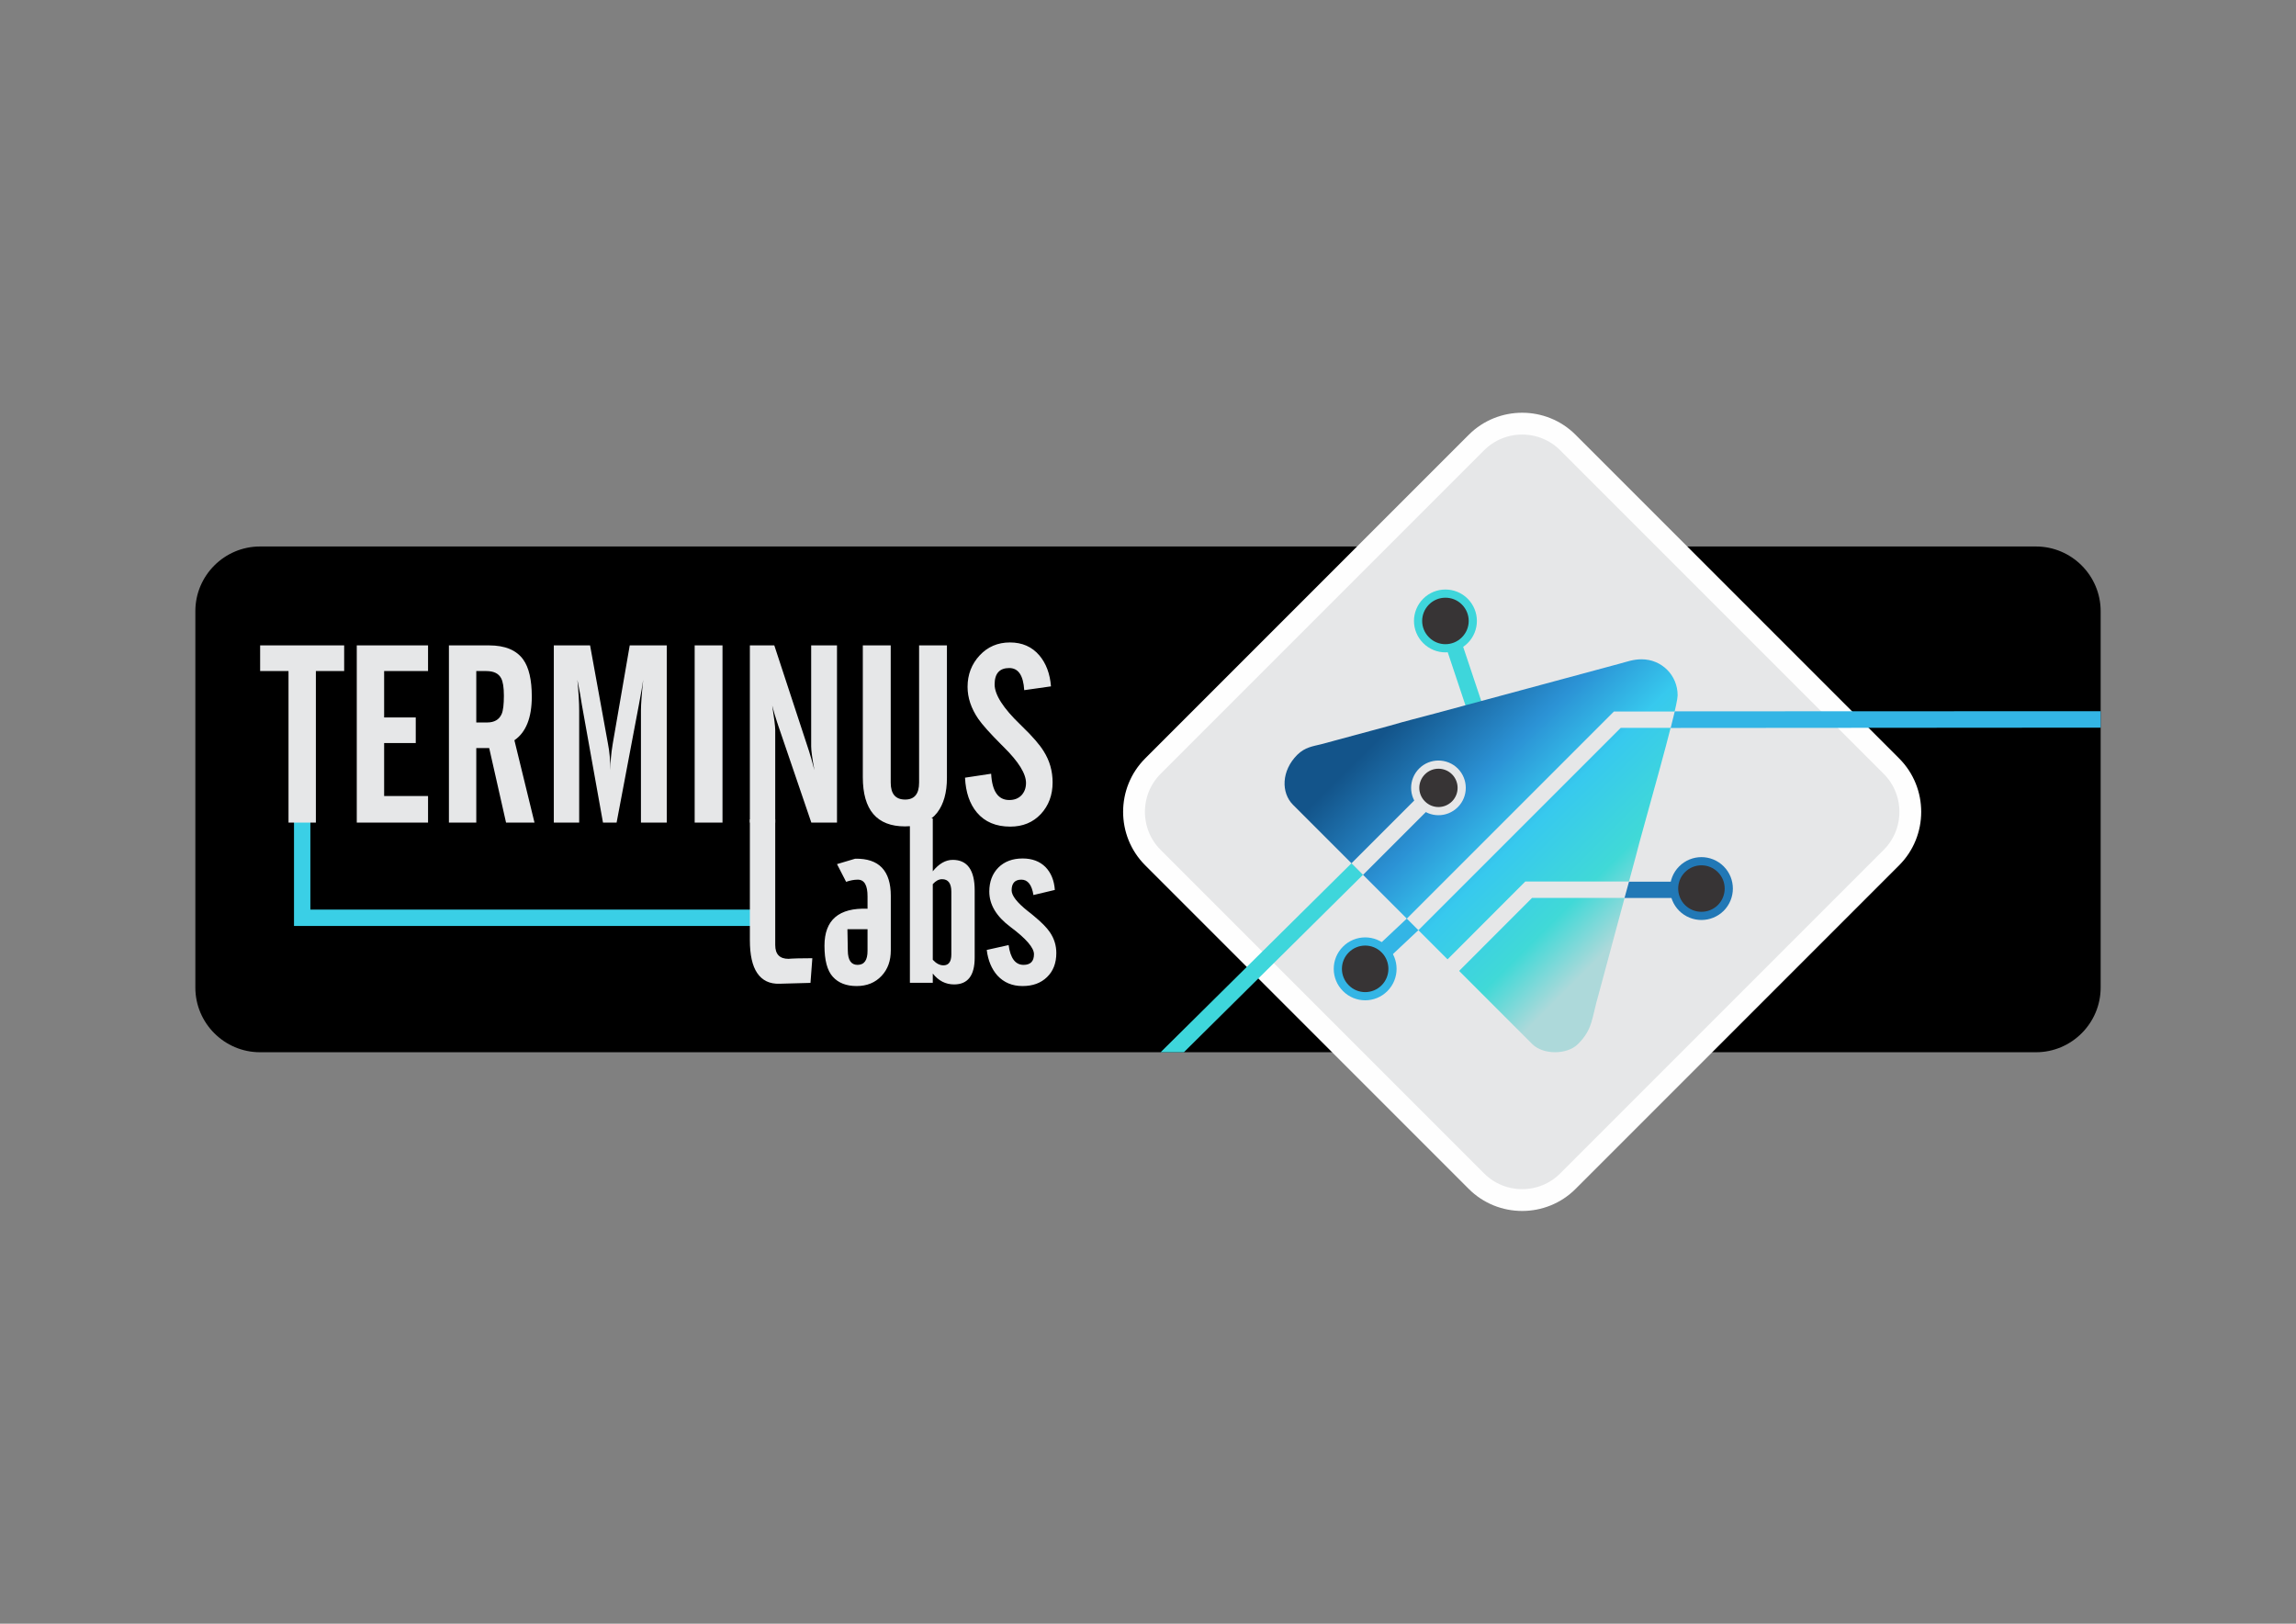 <?xml version="1.0" encoding="UTF-8"?>
<!DOCTYPE svg PUBLIC "-//W3C//DTD SVG 1.1//EN" "http://www.w3.org/Graphics/SVG/1.1/DTD/svg11.dtd">
<!-- Creator: CorelDRAW X7 -->
<svg xmlns="http://www.w3.org/2000/svg" xml:space="preserve" width="297mm" height="210mm" version="1.1" style="shape-rendering:geometricPrecision; text-rendering:geometricPrecision; image-rendering:optimizeQuality; fill-rule:evenodd; clip-rule:evenodd"
viewBox="0 0 29700 21000"
 xmlns:xlink="http://www.w3.org/1999/xlink">
 <rect x="0" y="0" width="29700" height="21000" fill="#808080" stroke="none"/>
 <defs>
  <style type="text/css">
   <![CDATA[
    .str1 {stroke:#FEFEFE;stroke-width:282.22}
    .str4 {stroke:#E6E7E8;stroke-width:105.83}
    .str3 {stroke:#E6E7E8;stroke-width:211.66}
    .str6 {stroke:#2178B6;stroke-width:211.66}
    .str5 {stroke:#33B5E5;stroke-width:211.66}
    .str0 {stroke:#3ACFE6;stroke-width:211.66}
    .str2 {stroke:#3ED6DB;stroke-width:211.66}
    .fil1 {fill:none}
    .fil3 {fill:#E6E7E8}
    .fil6 {fill:#373435}
    .fil0 {fill:black}
    .fil8 {fill:#2178B6}
    .fil7 {fill:#33B5E5}
    .fil5 {fill:#3ED6DB}
    .fil2 {fill:#E6E7E8;fill-rule:nonzero}
    .fil4 {fill:url(#id0)}
   ]]>
  </style>
  <linearGradient id="id0" gradientUnits="userSpaceOnUse" x1="17736.3" y1="9644.27" x2="20581.8" y2="12491.8">
   <stop offset="0" style="stop-opacity:1; stop-color:#13548A"/>
   <stop offset="0.322" style="stop-opacity:1; stop-color:#2B92D5"/>
   <stop offset="0.549" style="stop-opacity:1; stop-color:#37C9EE"/>
   <stop offset="0.812" style="stop-opacity:1; stop-color:#40D9D7"/>
   <stop offset="1" style="stop-opacity:1; stop-color:#ADD9DA"/>
  </linearGradient>
 </defs>
 <g id="Capa_x0020_1">
  <path class="fil0" d="M3363 7068l22974 0c460,0 836,376 836,836l0 4869c0,460 -376,836 -836,836l-22974 0c-460,0 -836,-376 -836,-836l0 -4869c0,-460 376,-836 836,-836z"/>
  <polyline class="fil1 str0" points="3909,10591 3909,11870 9733,11870 "/>
  <path class="fil2" d="M3365 8679l0 -332 1087 0 0 332 -366 0 0 1960 -354 0 0 -1960 -367 0zm1250 1960l0 -2292 922 0 0 332 -568 0 0 600 409 0 0 331 -409 0 0 685 568 0 0 344 -922 0zm1546 -1960l0 665 140 0c94,0 157,-37 189,-111 19,-45 28,-124 28,-236 0,-107 -12,-182 -36,-226 -33,-62 -97,-92 -194,-92l-127 0zm0 996l0 964 -354 0 0 -2292 519 0c207,0 354,61 442,183 74,103 111,263 111,480 0,272 -75,461 -225,564l260 1065 -368 0 -218 -964 -167 0zm1003 964l0 -2292 469 0 231 1270c21,105 31,220 31,344 0,-100 10,-213 31,-341l220 -1273 479 0 0 2292 -334 0 0 -1447c0,-84 10,-217 29,-399 0,3 -7,45 -20,126 -11,66 -23,132 -36,198l-288 1522 -176 0 -273 -1523c-11,-77 -30,-184 -58,-323 16,168 23,301 23,399l0 1447 -328 0zm1822 0l0 -2292 360 0 0 2292 -360 0zm714 0l0 -2292 316 0 450 1370c17,54 41,135 69,244 -28,-151 -42,-254 -42,-309l0 -1305 334 0 0 2292 -332 0 -432 -1266c0,-1 0,-3 -1,-5l-7 -19c-30,-91 -52,-166 -66,-225 26,167 39,273 39,317l0 1198 -328 0zm1461 -2292l361 0 0 1775c0,146 62,219 187,219 120,0 180,-73 180,-219l0 -1775 360 0 0 1714c0,190 -42,339 -125,448 -93,120 -232,179 -417,179 -364,0 -546,-212 -546,-637l0 -1704zm1322 1711l338 -51c12,227 91,340 234,340 66,0 118,-20 158,-61 39,-42 59,-95 59,-160 0,-119 -95,-273 -286,-462l-33 -33c-146,-146 -245,-257 -298,-333 -93,-136 -139,-274 -139,-415 0,-158 52,-294 156,-406 104,-112 235,-168 392,-168 159,0 286,56 381,168 87,103 137,236 150,400l-346 49c-12,-191 -76,-286 -194,-286 -126,0 -189,71 -189,212 0,133 111,307 334,521 5,5 12,12 20,20 137,132 230,240 280,322 78,123 116,257 116,405 0,163 -51,299 -152,408 -102,109 -234,163 -396,163 -184,0 -328,-60 -431,-182 -94,-112 -145,-262 -154,-451z"/>
  <path class="fil2" d="M10484 12712l24 -319c-161,1 -249,3 -266,5 -16,2 -30,3 -42,3 -114,0 -172,-59 -172,-178l0 -1626 -328 0 0 1563c0,191 32,333 95,425 65,96 161,142 288,138l401 -11zm738 -694l-260 0 5 277c1,123 43,184 126,184 87,0 130,-61 129,-184l0 -277zm301 -431l0 705c0,134 -39,244 -119,329 -82,88 -190,132 -323,132 -133,0 -236,-40 -308,-120 -72,-79 -108,-213 -108,-402 0,-333 186,-492 557,-478l0 -157c1,-146 -41,-219 -126,-219 -48,0 -99,10 -151,28l-118 -229 235 -70c308,-6 461,155 461,481zm543 826c44,48 90,72 138,72 68,0 102,-47 102,-141l0 -811c0,-108 -40,-162 -120,-162 -42,0 -82,22 -120,64l0 978zm-296 298l0 -2126 296 0 0 684c80,-99 166,-148 258,-148 189,0 284,132 284,395l0 870c0,231 -89,346 -266,346 -110,0 -202,-47 -276,-141l0 120 -296 0zm994 -425l283 -63c23,171 88,256 193,256 90,0 135,-46 135,-138 0,-83 -101,-201 -305,-353 -182,-136 -273,-289 -273,-457 0,-128 40,-232 118,-311 79,-78 183,-117 313,-117 123,0 222,37 296,111 71,73 112,172 121,296l-277 66c-21,-133 -73,-199 -156,-199 -84,0 -126,46 -126,138 0,68 69,157 207,267 29,22 58,45 87,70 94,78 160,145 200,204 56,82 84,171 84,270 0,130 -40,234 -120,311 -80,78 -185,116 -317,116 -133,0 -241,-45 -325,-136 -74,-83 -121,-193 -138,-331z"/>
  <path class="fil3 str1" d="M24467 9909l-4186 -4186c-325,-325 -857,-325 -1182,0l-4186 4186c-325,325 -325,857 0,1182l4186 4186c325,325 857,325 1182,0l4186 -4186c325,-325 325,-857 0,-1182z"/>
  <line class="fil1 str2" x1="19074" y1="9140" x2="18798" y2= "8314" />
  <path class="fil4" d="M16781 9762c-207,207 -211,491 -55,647l3094 3094c141,141 451,141 592,0 196,-196 174,-329 271,-658l479 -1778c77,-314 539,-1900 539,-2073 1,-260 -206,-467 -466,-467 -111,0 -190,32 -297,60l-2369 639c-198,53 -392,101 -592,160l-889 240c-104,26 -207,37 -307,136z"/>
  <path class="fil5 str2" d="M18910 7818c-117,-117 -308,-117 -425,0 -118,118 -118,308 0,425 117,118 308,118 425,0 118,-117 118,-307 0,-425z"/>
  <polyline class="fil1 str3" points="21185,11507 19774,11507 18770,12512 "/>
  <path class="fil6 str4" d="M18820 9977c-118,-117 -308,-117 -425,0 -118,118 -118,308 0,425 117,118 307,118 425,0 117,-117 117,-307 0,-425z"/>
  <path class="fil7 str5" d="M17872 12318c-117,-118 -308,-118 -425,0 -118,117 -118,308 0,425 117,118 308,118 425,0 117,-117 117,-308 0,-425z"/>
  <line class="fil1 str5" x1="18292" y1="11937" x2="17879" y2= "12325" />
  <polyline class="fil1 str3" points="21698,9308 20921,9308 18273,11956 "/>
  <polygon class="fil8" points="21695,11614 21014,11614 21072,11403 21681,11403 "/>
  <path class="fil8 str6" d="M22222 11280c-118,-118 -308,-118 -426,0 -117,117 -117,307 0,425 118,117 308,117 426,0 117,-118 117,-308 0,-425z"/>
  <path class="fil6" d="M22222 11280c-118,-118 -308,-118 -426,0 -117,117 -117,307 0,425 118,117 308,117 426,0 117,-118 117,-308 0,-425z"/>
  <path class="fil6" d="M18910 7818c-117,-117 -308,-117 -425,0 -118,118 -118,308 0,425 117,118 308,118 425,0 118,-117 118,-307 0,-425z"/>
  <path class="fil6" d="M17872 12318c-117,-118 -308,-118 -425,0 -118,117 -118,308 0,425 117,118 308,118 425,0 117,-117 117,-308 0,-425z"/>
  <polygon class="fil5" points="17482,11165 17631,11314 15314,13609 15013,13609 "/>
  <line class="fil1 str3" x1="18395" y1="10402" x2="17557" y2= "11240" />
  <polygon class="fil7" points="21611,9415 21664,9200 27173,9198 27173,9411 "/>
 </g>
</svg>
